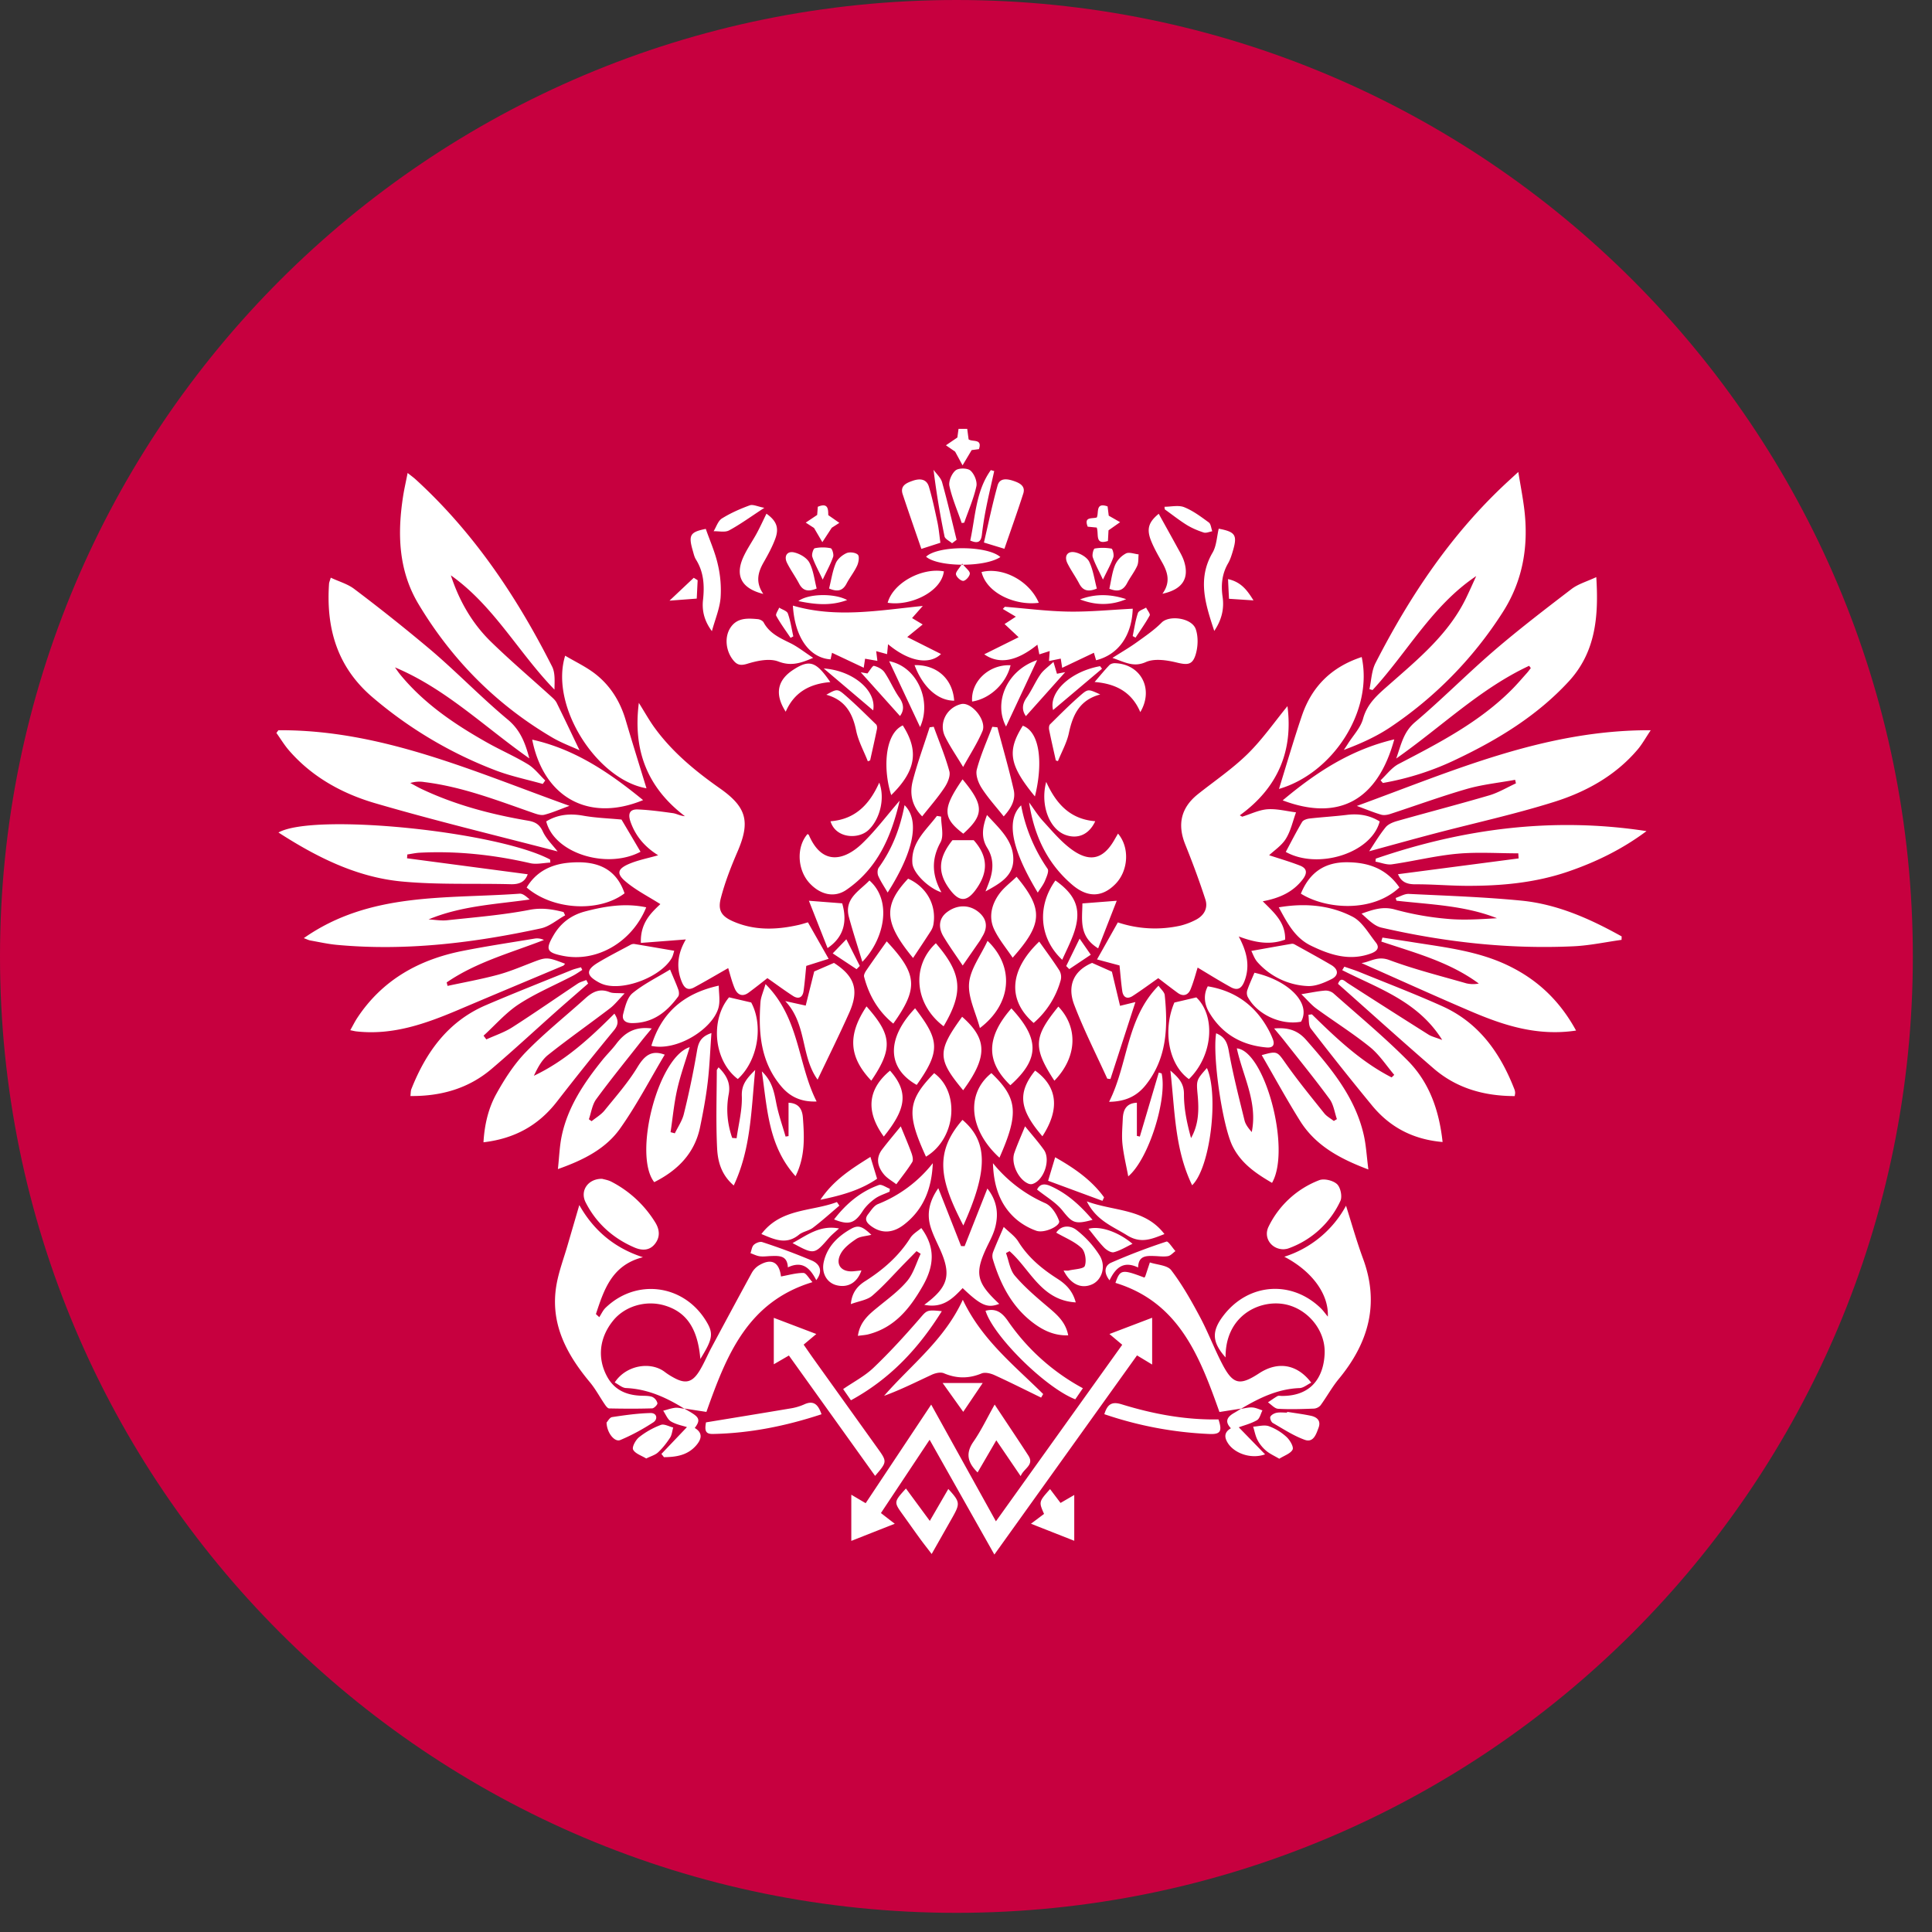 <svg xmlns="http://www.w3.org/2000/svg" xmlns:xlink="http://www.w3.org/1999/xlink" width="60" height="60"><rect width="100%" height="100%" fill="#333333" stroke="none"/><defs><path id="pochta__a" d="M29.703 59.405c16.404 0 29.702-13.298 29.702-29.702C59.405 13.298 46.107 0 29.703 0 13.298 0 0 13.298 0 29.703c0 16.404 13.298 29.702 29.703 29.702z"/></defs><g fill="none" fill-rule="evenodd"><mask id="pochta__b" fill="#fff"><use xlink:href="#pochta__a"/></mask><use fill="#C7003F" xlink:href="#pochta__a"/><g fill="#FFF" mask="url(#pochta__b)"><path d="M29.882 17.504c-.098.16-.208.26-.193.336.015.083.151.204.227.2.077-.006.198-.142.203-.226.004-.079-.119-.164-.237-.31zm5.295 2.25l.088.048c.15-.228.31-.45.44-.689.025-.047-.072-.16-.112-.244-.088.056-.229.093-.254.17-.078.23-.112.475-.162.715zm-10.625.055l.085-.046c-.053-.238-.088-.484-.17-.712-.03-.081-.176-.12-.269-.18-.033.087-.12.202-.091.254.13.238.294.458.445.684zm2.05 10.29l.1-.101-.418-.828-.423.438.742.492zm-.293-11.464c-.389-.215-1.2-.204-1.515.032.525.108 1.002.156 1.515-.032zm-4.643-.616l-.121-.075-.753.71.846-.064.028-.57zm11.876.596c.478.187.956.194 1.433-.007-.479-.16-.957-.174-1.433.007zm4.626-.019l.76.05c-.187-.3-.375-.571-.79-.661.01.231.02.43.03.611zm-4.64 10.555l-.416.85.095.096.668-.447-.347-.5zM25.55 18c.132-.278.247-.486.324-.707.026-.076-.031-.258-.076-.267a1.219 1.219 0 00-.493 0c-.046.01-.104.19-.078.265.071.213.183.412.323.71zm8.703 0c.135-.281.248-.479.322-.69.028-.079-.02-.266-.058-.272a1.511 1.511 0 00-.52-.003c-.037.006-.087.192-.06.27.072.212.183.41.316.695zm-4.59-3.973l.23.425.283-.474.226-.03c.113-.336-.202-.214-.321-.304l-.043-.325h-.27l-.036.268-.355.242.286.198zm-4.285 1.965l-.355.238.258.167.258.44.292-.447.236-.152-.344-.24c-.004-.169.006-.399-.325-.26l-.02.254zm8.427 22.17c.167.204.312.404.482.58.076.079.22.169.304.147.199-.051.38-.167.58-.261-.45-.38-1.015-.564-1.366-.466zm.255-21.778c.073.205-.07.55.348.417l.018-.331.36-.253-.353-.202-.036-.288c-.386-.136-.265.199-.335.343-.144.048-.411-.035-.282.287l.28.027zm-8.003 21.767c-.59-.113-.989.205-1.444.454.677.363.675.362 1.131-.161.084-.096.186-.176.313-.293zm3.217 4.799l.64.896.605-.896h-1.245zm.858-26.163c.248.107.336.034.361-.18.033-.279.077-.557.132-.832.076-.383.167-.763.251-1.145l-.105-.03c-.467.65-.477 1.44-.639 2.187zm-6.396-1.016c-.21-.04-.351-.114-.452-.077-.299.109-.595.24-.864.407-.121.076-.174.261-.258.397.162-.005.352.043.48-.026.348-.187.67-.424 1.094-.7zm12.429-.033l.007.08c.227.162.446.337.682.484.163.1.345.177.528.236.076.025.177-.024.266-.039-.035-.094-.041-.226-.109-.275-.242-.177-.49-.363-.764-.473-.177-.07-.405-.013-.61-.013zm-6.598 1.133l.141-.107c-.147-.596-.284-1.194-.45-1.785-.04-.143-.174-.26-.266-.389.087.715.203 1.393.341 2.067.017.084.153.143.234.214zm-2.45 5.191c.114-.616-.628-1.238-1.535-1.302l1.535 1.302zm7.107-1.294l-.06-.079c-.92.164-1.6.806-1.46 1.362l1.52-1.283zm.228-2.484c.278.113.437.043.552-.176.096-.182.227-.346.312-.533.047-.105.032-.238.045-.358-.134-.014-.295-.08-.395-.028a.763.763 0 00-.336.358c-.093.226-.12.48-.178.737zm-6.05 2.372c.259.69.726 1.103 1.231 1.105-.047-.674-.534-1.12-1.232-1.105zm-3.04-2.38c-.07-.273-.1-.564-.226-.804-.08-.15-.294-.274-.47-.315-.221-.053-.327.114-.225.322.11.222.259.425.375.645.11.21.263.27.546.153zm.386.001c.272.115.427.064.54-.148.1-.192.24-.364.33-.56.048-.102.078-.288.023-.342-.07-.07-.256-.092-.353-.048-.134.061-.28.183-.333.314-.102.246-.14.518-.207.784zm8.315.001c-.074-.28-.113-.575-.235-.83-.065-.136-.262-.252-.421-.291-.255-.062-.371.11-.253.344.106.212.248.407.359.618.109.21.259.28.55.16zM31.86 22.24l1.221-1.366-.256.05-.109-.368c-.17.16-.312.255-.403.387-.16.23-.27.494-.43.723-.155.22-.141.407-.023.574zm-.476-1.58c-.67-.031-1.24.506-1.194 1.127.555-.086 1.06-.562 1.194-1.127zm-3.434 1.577c.124-.166.134-.354-.024-.577-.173-.246-.288-.532-.458-.781-.067-.099-.206-.17-.326-.2-.042-.011-.125.14-.204.236l-.207-.037 1.219 1.359zM25.903 37.87c.461.187.643.119.889-.26.097-.149.236-.28.382-.386.133-.096.3-.145.453-.216l.007-.09c-.115-.042-.252-.147-.34-.116-.572.205-1.019.583-1.391 1.068zm8.027.013c-.386-.452-.784-.815-1.3-1.047-.214-.097-.343-.054-.423.106.275.222.583.396.788.652.302.377.378.442.935.289zm-8.58 1.872c.223-.288.1-.503-.131-.605a19.604 19.604 0 00-1.545-.575c-.073-.025-.202.026-.264.085-.061.058-.07.17-.103.258.097.034.191.085.29.097.117.015.238-.005.358-.008.246-.007.496-.02.513.352.465-.22.695.038.882.396zm9.995-.392c.011-.374.26-.364.506-.356.141.004.286.027.422.003.084-.015.155-.102.231-.156-.094-.104-.224-.314-.277-.296a18.94 18.94 0 00-1.72.656c-.206.092-.236.313-.049.547.187-.386.43-.617.887-.398zm4.383 5.94c.155-.099.352-.16.415-.285.04-.083-.083-.294-.187-.39a1.636 1.636 0 00-.55-.336c-.144-.05-.324.005-.488.014.044.142.07.293.139.423.064.122.16.237.265.326.11.094.25.155.406.247zm-19.659-.008c.148-.074.282-.109.37-.193.142-.132.264-.29.37-.452.058-.09.067-.21.098-.318-.13-.03-.281-.12-.384-.08-.24.09-.473.22-.674.38-.107.084-.228.306-.187.387.065.126.262.185.407.276zm11.175-22.732l.965-2.063c-.948.321-1.361 1.32-.965 2.063zm-2.67.016c.37-.811-.089-1.877-.96-2.045l.96 2.045zm-1.007-3.86c.7.113 1.665-.332 1.746-.975-.671-.125-1.575.35-1.746.976zm4.694.001c-.295-.686-1.12-1.12-1.778-.955.166.675 1.073 1.05 1.778.955zm7.713 25.126c0 .008-.002.016-.004.024-.108 0-.219-.015-.323.005-.073.014-.164.063-.195.123-.022.043.025.163.074.192.325.187.645.399.995.525.27.097.355-.178.429-.378.08-.218-.051-.329-.243-.37-.242-.05-.488-.082-.733-.121zm-21.137.333c.01.32.25.617.427.542.357-.15.702-.338 1.026-.55.144-.094.118-.293-.09-.288-.398.01-.796.066-1.191.126-.077.012-.136.133-.172.17zM32.79 23.617l.066.02c.115-.289.274-.568.338-.867.12-.564.33-1.032.975-1.203-.356-.161-.373-.18-.595.011-.336.29-.648.605-.964.917-.034.034-.039.12-.027.176.064.316.137.63.207.946zM31.068 17.3c-.413-.366-1.942-.362-2.308-.011.368.322 1.815.338 2.308.01zm-4.116 6.344l.071-.03c.071-.323.145-.646.211-.97.01-.047.003-.118-.026-.146-.326-.316-.646-.637-.99-.932-.211-.182-.247-.163-.556.01.58.16.815.567.926 1.11.067.33.24.64.364.958zm7.285 13.65l.051-.109c-.395-.547-.937-.914-1.519-1.245l-.219.73 1.687.623zm-7.205-1.366c-.568.36-1.132.702-1.554 1.332.676-.138 1.257-.307 1.761-.653l-.207-.679zm2.835-19.685l.078-.011c.13-.375.292-.743.377-1.128.033-.15-.065-.387-.184-.49-.094-.082-.367-.084-.462-.005-.121.101-.223.338-.191.485.087.392.25.767.382 1.149zm4.814 11.731l-1.066.083c-.002.492-.124 1.017.489 1.395l.577-1.478zm-8.98 1.47c.493-.334.623-.806.454-1.39l-1.034-.08.58 1.47zm8.313-3.94c-.788-.063-1.217-.548-1.523-1.221-.193.718.1 1.475.609 1.65.381.132.726-.02.914-.43zm-8.221.002c.155.525.854.574 1.177.273.355-.331.523-.983.336-1.474-.298.666-.736 1.14-1.513 1.2zm4.123.385c.653-.588.646-.884-.023-1.688-.628.912-.626 1.193.023 1.688zm-4.13-4.707c-.44-.646-.65-.71-1.151-.383-.496.323-.584.758-.234 1.302.26-.598.737-.867 1.385-.92zm8.207-.004c.672.053 1.16.322 1.42.936.43-.727.01-1.494-.788-1.52-.058-.002-.134.02-.171.059-.148.154-.283.32-.46.525zm-.962 18.278c.22.43.55.579.887.428.3-.135.443-.557.229-.901a3.102 3.102 0 00-.713-.784c-.21-.164-.484-.146-.632.08.275.16.573.275.786.478.116.111.159.395.102.555-.033.095-.323.1-.499.143-.04.01-.084.001-.16.001zm-5.97-1.11c-.277-.259-.399-.316-.633-.184-.406.23-.738.549-.845 1.024-.08.351.098.649.392.725.353.091.649-.077.777-.458l-.228.024c-.396.043-.6-.21-.409-.554.103-.184.299-.329.48-.45.116-.078.283-.081.467-.127zm.975-15.82c-.593.282-.6 1.433-.358 2.164.764-.749.869-1.367.358-2.164zm4.104 2.206c.247-.984.175-1.995-.376-2.196-.495.785-.423 1.223.376 2.196zM27.974 34.98c-.219.27-.407.49-.581.72-.203.269-.136.538.057.771.102.124.256.206.386.307.167-.228.346-.448.494-.688.04-.065.008-.194-.023-.281-.096-.263-.207-.52-.333-.83zm3.86-.002c-.126.309-.24.564-.332.826-.114.321.12.823.434.955a.198.198 0 00.12.013c.358-.102.585-.752.362-1.065-.167-.236-.361-.453-.585-.73zm-1.228-7.294c.412-.229.849-.456.863-.967.016-.6-.422-.972-.817-1.407-.147.387-.187.709.01 1.024.206.333.19.678.066 1.03-.038.108-.081.213-.122.32zm-2.514-2.68c-.139.727-.388 1.368-.802 1.941-.044.06-.046.187-.014.26.077.174.187.334.291.514.726-1.143 1.053-2.19.525-2.714zm5.27 22.846v-1.422l-.426.247-.325-.43c-.352.395-.352.395-.187.771l-.406.305 1.343.529zm-4.135-22.49l-.13-.021c-.335.446-.81.823-.762 1.468.023.313.51.78.902.905-.288-.521-.324-1.012-.03-1.55.115-.207.02-.53.02-.802zm-5.58 12.964c.4.167.767.346 1.164.023.122-.1.308-.122.435-.218.284-.216.55-.456.822-.687l-.077-.111c-.785.298-1.736.187-2.345.993zm3.8-3.027c.661-.825.807-1.353.194-2.047-.696.574-.762 1.266-.194 2.047zm4.265-10.286c-.537.512-.187 1.547.517 2.71.081-.13.17-.239.222-.363.05-.12.133-.303.083-.376a5.112 5.112 0 01-.822-1.971zm2.04 12.298c.295.595.802.775 1.25 1.054.431.268.764.117 1.161-.038-.613-.803-1.559-.7-2.412-1.016zm-1.605-4.061c-.556.693-.491 1.208.226 2.04.548-.844.47-1.54-.226-2.04zm-8.442-14.803c-.251-.368-.165-.675.014-.987.134-.234.265-.475.358-.727.127-.345.032-.56-.274-.778-.097.198-.19.402-.296.6-.139.257-.312.499-.43.766-.251.57-.042.96.628 1.126zm12.394-.005c.627-.134.845-.48.671-1.018-.05-.152-.137-.293-.214-.435-.189-.346-.382-.69-.57-1.031-.303.247-.384.457-.247.815.093.24.224.467.351.692.175.31.271.617.01.977zm-3.354 15.122c.7-.72.75-1.644.123-2.302-.752.928-.81 1.254-.123 2.302zm-5.686-.001c.695-1.023.623-1.43-.148-2.307-.593.887-.55 1.572.148 2.307zm2.852-9.742c.218-.396.443-.74.6-1.112.142-.334-.343-.918-.662-.841-.45.108-.703.593-.499 1.009.152.308.35.593.561.944zm-7.802-4.218c.1-.368.24-.694.269-1.03a3.48 3.48 0 00-.086-1.046c-.084-.373-.244-.73-.373-1.1-.485.097-.546.19-.403.68.027.094.048.194.099.274.244.39.266.81.218 1.252-.037.337.041.657.276.97zm15.74-3.182c-.06.25-.067.532-.192.745-.481.822-.217 1.608.053 2.43.227-.335.314-.68.259-1.06-.053-.364-.02-.71.169-1.037.07-.12.112-.258.152-.393.143-.487.076-.587-.44-.685zm-3.553 27.5a11.63 11.63 0 003.267.615c.341.014.4-.086.278-.453-1.023.02-2.024-.166-3.001-.467-.3-.093-.444-.02-.544.305zm-8.783.002c-.107-.314-.252-.44-.545-.303a1.7 1.7 0 01-.437.125c-.86.145-1.723.285-2.605.43-.05.265-.01.365.217.36 1.146-.023 2.257-.245 3.37-.612zm5.68-26.878c.2-.58.403-1.145.586-1.716.076-.239-.123-.33-.297-.39-.186-.063-.43-.11-.5.137-.164.585-.286 1.182-.425 1.775l.636.194zm-2.578.003l.59-.19c-.032-.229-.049-.434-.091-.634-.079-.37-.157-.743-.265-1.105-.078-.262-.304-.257-.513-.183-.183.065-.39.15-.302.415.186.562.382 1.12.58 1.697zm1.283 12.939l.528-.762c.03-.044.054-.093.082-.14.165-.266.148-.52-.086-.732-.296-.268-.698-.267-1.02-.017-.232.18-.279.456-.099.754.178.296.38.577.595.897zm-3.471 13.502c1.224-.668 2.103-1.615 2.822-2.767-.486-.05-.462-.029-.716.264-.448.515-.91 1.021-1.404 1.492-.27.259-.617.438-.944.663l.242.348zm4.18-2.78c.239.783 1.854 2.387 2.787 2.75l.236-.344a6.664 6.664 0 01-2.333-2.096c-.188-.268-.375-.392-.69-.31zm4.432-4.174c.64-.54 1.216-2.414 1.036-3.197l-.088-.026-.588 1.987-.092-.021v-1.03c-.335.016-.427.229-.438.501-.011.26-.037.523-.01.78.033.323.112.641.18 1.006zm-5.127-2.674c.765-1.044.754-1.59-.032-2.282-.775 1.067-.774 1.314.032 2.282zm-1.777 12.368c-.38.42-.38.42-.091.821.177.247.352.495.53.74.11.151.227.297.36.473l.637-1.123c.253-.448.247-.493-.12-.897l-.575.992-.741-1.006zM23.66 33.273c.17 1.173.202 2.317 1.046 3.255.302-.606.274-1.207.229-1.814-.021-.293-.15-.453-.446-.468v1.036l-.092.015c-.097-.338-.216-.672-.285-1.016-.069-.35-.122-.695-.452-1.008zm-2.85-3.163c-.41.25-.821.451-1.165.733-.165.135-.231.417-.291.645-.049.189.068.285.28.285.641 0 1.075-.344 1.428-.826.034-.047.027-.144.006-.206-.064-.182-.145-.357-.258-.63zm19.594 1.62c.324-.56-.367-1.276-1.446-1.521-.075.179-.157.354-.22.536a.292.292 0 00.008.208c.284.548 1.034.896 1.658.777zm-7.416-1.923c.114-.254.234-.492.329-.74.292-.767.14-1.241-.54-1.723-.577.804-.502 1.797.211 2.463zm-4.02 6.318a4.084 4.084 0 01-1.702 1.269c-.126.05-.218.202-.31.32-.106.137-.06.243.08.35.32.246.676.249 1.041-.034.618-.478.86-1.139.892-1.905zm-2.187-6.255c.671-.69.945-1.883.22-2.526-.31.326-.792.562-.637 1.137.12.444.263.881.417 1.39zm4.109 13.75c-.239.424-.419.807-.657 1.15-.253.363-.185.65.127.958l.581-.998.757 1.113c.093-.243.432-.34.238-.64-.33-.51-.669-1.012-1.046-1.583zm-.053-7.496c.02.641.182 1.238.666 1.69.19.177.434.322.68.408.258.09.76-.157.708-.304-.074-.212-.236-.466-.427-.551a4.327 4.327 0 01-1.627-1.243zm-.597-10.031h-.661c-.415.52-.478.963-.122 1.474.324.465.575.47.89.001.314-.465.365-.945-.107-1.475zm.735-3.506l-.158-.016c-.166.44-.362.872-.481 1.325-.045.17.045.413.149.575.197.309.448.583.686.883.22-.242.382-.51.31-.826-.148-.652-.335-1.295-.506-1.941zm-2.336 2.766c.243-.307.487-.584.69-.89.097-.144.194-.363.154-.511-.127-.47-.319-.922-.485-1.382l-.127.017c-.177.552-.378 1.098-.523 1.658-.102.39-.038.777.291 1.108zm-.22 5.96c-.897.942-.872 1.861.05 2.38.763-1.071.69-1.408-.05-2.38zm2.991.003c-.79.901-.795 1.657-.032 2.387.935-.836.888-1.458.032-2.387zm-2.105.555c.628-1.067.572-1.63-.241-2.578-.767.715-.663 1.894.24 2.578zm1.364-2.652c-.216.465-.535.878-.573 1.315-.038.44.205.903.335 1.393.983-.742 1.09-1.893.238-2.708zm-1.912 6.702c.927-.552 1.07-1.995.254-2.593-.828.856-.867 1.254-.254 2.593zm2.282.032c.61-1.378.564-1.849-.25-2.626-.796.635-.697 1.763.25 2.626zm-10.1-6.426c-.433-.074-.84-.145-1.247-.212a.217.217 0 00-.116.03c-.334.18-.674.352-.999.547-.386.232-.378.399.015.614a.902.902 0 00.21.084c.64.162 1.708-.262 2.047-.817.054-.087.072-.196.09-.246zm17.922.005c.048.09.097.248.199.357a2.22 2.22 0 001.555.734c.242.01.505-.1.731-.213.234-.115.227-.305-.003-.441-.375-.22-.757-.428-1.137-.639a.148.148 0 00-.089-.02c-.407.07-.813.143-1.256.222zM20.228 32.48c.804.176 1.903-.529 2.084-1.18.06-.218.01-.467.01-.69-1.078.239-1.774.826-2.094 1.87zm17.281-1.849c-.137.254-.113.546.04.805.398.674 1.009 1.026 1.786 1.094.191.017.264-.075.194-.258a2.531 2.531 0 00-.136-.294c-.404-.747-1.025-1.204-1.884-1.347zm-9.153-.88c.192-.29.377-.565.556-.845a.558.558 0 00.078-.208c.095-.6-.216-1.153-.788-1.41-.78.83-.748 1.37.154 2.463zm3.215-2.522c-.192.186-.396.335-.537.53-.24.33-.338.723-.16 1.103.149.315.381.59.575.88.93-1.046.964-1.498.122-2.513zm.703 2.013c-.927.885-.994 1.815-.173 2.527a2.71 2.71 0 00.84-1.328.406.406 0 00-.038-.297c-.197-.308-.417-.603-.629-.902zm-4.736-.007c-.22.31-.428.6-.63.896-.04.058-.088.144-.073.202.15.577.434 1.07.907 1.456.786-1.103.749-1.537-.204-2.554zm7.01-8.803c.402.14.66.297 1.038.129.262-.116.637-.062.938.01.347.085.508.092.61-.25.072-.242.082-.542.003-.777-.119-.356-.824-.448-1.06-.21-.23.232-.506.42-.773.612-.222.16-.46.298-.756.486zm-9.295-.002c-.275-.18-.477-.343-.704-.455-.325-.16-.65-.303-.833-.644-.028-.053-.117-.097-.182-.103-.317-.028-.642-.05-.85.266-.188.286-.148.715.084 1.005.118.149.225.181.44.115.306-.094.688-.176.965-.07.374.142.658.07 1.08-.114zm-2.612 10.543c-.59.707-.475 1.971.272 2.537.628-.57.8-1.667.416-2.377l-.688-.16zm13.83.162c-.368.865-.18 1.928.452 2.378.75-.731.836-1.962.23-2.538l-.682.16zm.552 5.674c.57-.55.83-2.818.459-3.641-.337.381-.33.38-.286.86.04.447.032.893-.207 1.316-.125-.452-.222-.907-.22-1.362.002-.33-.152-.502-.422-.735.143 1.244.131 2.44.676 3.562zm-13.57-3.58c-.277.276-.428.464-.415.81.016.434-.102.873-.162 1.31l-.137-.01c-.153-.44-.194-.9-.108-1.358.066-.354-.076-.595-.315-.835-.027.045-.055.07-.055.097-.003.801-.03 1.604.009 2.404.019.41.122.83.517 1.169.534-1.137.541-2.325.666-3.587zm6.464 4.83c.776-1.72.764-2.61-.026-3.28-.899 1.03-.693 1.892.026 3.28zM16.964 25.51c.247.99 1.882 1.498 2.928.942-.2-.34-.4-.679-.591-1-.395-.038-.796-.05-1.188-.12-.414-.074-.792-.039-1.15.178zm22.967.947c.994.556 2.654.046 2.917-.946-.312-.193-.65-.25-1.02-.204-.385.047-.773.069-1.16.113-.081.01-.194.046-.23.107-.18.303-.34.618-.507.93zm-.055 12.34c.031-.005.087-.008.137-.027a2.821 2.821 0 001.614-1.474c.064-.135.005-.421-.105-.522-.123-.114-.4-.181-.553-.122a2.905 2.905 0 00-1.571 1.44c-.173.346.09.715.478.705zM43.46 27.56c-.404-.584-.962-.78-1.634-.782-.712-.001-1.165.338-1.426.975.757.477 2.205.607 3.06-.193zm-24.064.183c-.286-.845-.958-1.021-1.733-.95-.545.05-1.013.274-1.307.77.826.708 2.258.774 3.04.18zm-.697 8.866c-.44-.005-.694.372-.512.73.33.65.85 1.117 1.521 1.405.222.095.458.102.627-.108.17-.21.155-.442.018-.667a3.464 3.464 0 00-1.366-1.27c-.103-.054-.226-.071-.288-.09zm5.075-6.047c-.068.238-.146.4-.157.567-.067.938 0 1.848.648 2.612.273.323.617.485 1.096.467-.596-1.176-.521-2.581-1.587-3.646zm4.838 7.576c-.11.095-.259.178-.34.305-.357.564-.84.987-1.4 1.342-.218.139-.415.334-.448.715.259-.096.507-.125.664-.26.36-.309.674-.669 1.006-1.008l.37-.377.128.082c-.135.284-.222.608-.417.843-.253.304-.585.546-.895.8-.288.234-.575.462-.637.906.13-.019.235-.023.335-.05.812-.214 1.28-.803 1.676-1.494.348-.607.416-1.186-.042-1.804zm4.796 2.31c-.093-.36-.31-.57-.565-.733-.483-.308-.911-.661-1.218-1.156-.106-.171-.289-.295-.453-.456-.13.304-.237.54-.33.78a.36.36 0 00-.01.219c.23.762.577 1.456 1.222 1.956.318.246.672.427 1.12.412-.08-.424-.361-.653-.646-.895-.355-.3-.711-.605-1.01-.956-.155-.181-.188-.466-.276-.704l.11-.059c.642.56.98 1.527 2.056 1.591zM25.08 25.9c-.354.402-.32 1.115.062 1.527.335.362.772.463 1.143.208.962-.66 1.393-1.64 1.655-2.77-.41.474-.755.938-1.166 1.332-.516.495-1.226.73-1.653-.263-.004-.008-.016-.014-.041-.034zm9.641-.012l-.093.16c-.349.633-.774.755-1.357.325-.328-.242-.597-.566-.875-.869-.163-.178-.292-.388-.436-.583.153 1.017.559 1.895 1.346 2.562.475.402.929.384 1.334-.029.402-.409.452-1.13.081-1.566zm1.258 4.724c-1.006 1.02-.94 2.424-1.535 3.606.51-.008.862-.176 1.138-.522.663-.833.69-1.8.59-2.79-.01-.098-.12-.186-.193-.294zm3.734-2.434c.263.481.497.945.997 1.189.598.291 1.207.49 1.876.24.17-.064.275-.17.142-.337-.225-.282-.422-.644-.722-.8-.702-.363-1.48-.43-2.293-.292zm-19.644 0c-.645-.137-1.271-.037-1.893.126-.429.112-.76.356-.985.742-.257.44-.215.536.29.638 1.05.212 2.15-.424 2.588-1.506zM43.3 22.962c-1.359.32-2.439 1.033-3.465 1.894 1.743.658 2.947.004 3.465-1.894zm-26.772.008c.358 1.806 1.762 2.573 3.444 1.878-1.037-.847-2.107-1.579-3.444-1.878zm10.649 22.865c.378-.44.377-.44.07-.868l-1.975-2.758c-.105-.147-.207-.297-.314-.45l.393-.33-1.32-.502v1.442l.469-.272 2.677 3.738zm7.354-15.658l-.615-.273c-.603.254-.768.742-.556 1.299.298.782.68 1.532 1.027 2.295l.099.012.775-2.39-.477.117-.253-1.06zm-10.143.914c.678.72.475 1.707 1.003 2.438.345-.725.678-1.395.983-2.078.316-.707.167-1.135-.475-1.547l-.613.266-.264 1.06-.634-.14zm4.314 9.43c.584.12.892-.2 1.194-.518.57.545.773.63 1.136.49-.735-.686-.782-.966-.328-1.882.082-.164.163-.334.207-.511.108-.429.04-.827-.247-1.189l-.707 1.79-.11-.003-.707-1.798c-.264.377-.372.772-.24 1.203.075.247.198.48.303.717.345.779.248 1.155-.5 1.702zm3.631 2.882l.064-.109c-.895-.889-1.904-1.68-2.496-2.928-.58 1.259-1.613 2.026-2.445 2.983.518-.188.998-.432 1.487-.658.109-.05.27-.086.37-.043.396.168.772.17 1.17.006.109-.045.28-.003.398.05.489.223.969.465 1.452.7zm-10.239-11.32c-.35.116-.409.316-.452.576a26.53 26.53 0 01-.405 1.938c-.051.21-.183.4-.279.599a79.314 79.314 0 00-.133-.035c.066-.44.107-.887.204-1.32.098-.438.252-.863.39-1.321-.994.32-1.762 3.355-1.101 4.193.724-.364 1.255-.891 1.424-1.71.094-.457.18-.916.235-1.378.06-.5.078-1.005.117-1.542zm15.674.008c-.118.738.2 2.87.506 3.495.266.544.73.857 1.23 1.149.6-1.044-.225-4.098-1.093-4.177.185.86.654 1.67.463 2.6-.096-.113-.19-.228-.223-.358-.175-.714-.358-1.428-.488-2.15-.047-.265-.12-.448-.395-.56zM17.552 20.363c-.488 1.57.995 3.857 2.525 4.118-.212-.69-.437-1.41-.65-2.131-.17-.57-.472-1.055-.936-1.418-.281-.22-.613-.375-.94-.569zm24.737.042c-.944.31-1.554.923-1.86 1.83-.258.761-.482 1.535-.709 2.266 1.67-.486 2.93-2.413 2.569-4.096zm-.77 14.35l-.096.058c-.1-.079-.22-.142-.297-.238-.4-.5-.805-.995-1.174-1.516-.292-.412-.27-.428-.768-.291.393.678.771 1.372 1.19 2.041.476.76 1.216 1.169 2.122 1.51-.054-.418-.07-.753-.144-1.075-.269-1.176-1.014-2.066-1.786-2.946-.262-.299-.557-.395-.997-.358.124.15.22.26.31.375.474.604.96 1.2 1.413 1.818.125.172.154.413.227.623zM20.24 31.94c-.53-.07-.845.138-1.103.48-.13.173-.288.326-.425.495-.576.716-1.087 1.47-1.273 2.39-.061.307-.072.624-.113 1.002.816-.287 1.494-.64 1.934-1.263.516-.729.93-1.53 1.384-2.29-.415-.155-.63.032-.847.387-.291.48-.668.908-1.023 1.346-.107.132-.266.223-.401.333l-.085-.06c.073-.21.103-.452.228-.623.454-.62.94-1.215 1.414-1.82.09-.114.185-.226.31-.377zm14.938-13.036c-.674.034-1.331.1-1.987.09-.662-.01-1.323-.097-1.984-.15l-.064.068.405.24c-.144.094-.228.15-.35.228.142.133.262.245.436.41l-1.067.53c.458.32 1.006.223 1.65-.299.02.098.04.193.06.301l.323-.103-.023.31.365-.075.045.286.985-.468.068.233c.703-.178 1.111-.776 1.138-1.6zm-10.554-.095c.059.992.52 1.625 1.17 1.668l.045-.204.985.464.042-.28.382.067-.037-.302.338.093.03-.308c.657.548 1.287.648 1.645.304l-1.049-.527.48-.391-.33-.198.333-.377c-1.38.14-2.692.382-4.034-.01zm-9.52 13.471l-.087-.116c.363-.33.692-.714 1.098-.979.525-.342 1.113-.588 1.671-.879.103-.053.199-.122.297-.184l-.04-.082c-.098.029-.2.05-.294.088-.886.36-1.777.71-2.656 1.087-1.178.504-1.862 1.458-2.317 2.606-.023.057-.018.124-.03.217.954.009 1.806-.234 2.523-.844.687-.585 1.35-1.2 2.024-1.8.322-.285.648-.566.972-.849-.02-.036-.038-.073-.057-.11-.088.037-.185.059-.263.11-.679.452-1.347.918-2.033 1.357-.248.159-.538.254-.809.378zm31.937 1.76c.008-.06.015-.082.013-.103a.351.351 0 00-.018-.096c-.437-1.131-1.102-2.078-2.244-2.592-.842-.379-1.707-.71-2.562-1.058-.157-.064-.32-.114-.48-.17l-.066.108c1.111.566 2.35.958 3.105 2.168-.2-.077-.327-.104-.43-.169a315.412 315.412 0 01-2.498-1.592c-.114-.073-.218-.213-.308.018.995.882 1.971 1.764 2.966 2.625.714.618 1.568.86 2.522.861zm-6.299-2.539l-.108.015c.022.144-.004.326.075.427a93.668 93.668 0 001.906 2.395c.555.672 1.274 1.05 2.186 1.128-.106-.978-.41-1.848-1.077-2.522-.732-.739-1.537-1.406-2.316-2.098a.387.387 0 00-.26-.082c-.212.016-.422.062-.733.112.187.182.312.334.467.447.552.402 1.134.767 1.664 1.195.293.237.506.572.754.863l-.082.079c-.953-.487-1.719-1.217-2.476-1.959zm-21.343-.65c-.233-.017-.363.003-.468-.04-.312-.126-.538-.002-.76.2-.613.553-1.263 1.07-1.838 1.66-.365.376-.66.835-.916 1.296-.25.45-.37.957-.402 1.508.969-.114 1.709-.526 2.28-1.262a93.9 93.9 0 011.771-2.214c.153-.185.14-.326.015-.52-.762.764-1.533 1.472-2.501 1.93.117-.247.243-.49.439-.646.627-.499 1.284-.96 1.922-1.447.15-.114.268-.27.458-.465zm-5.499-.233l-.028-.108c.916-.63 1.99-.918 3.02-1.318a.485.485 0 00-.284-.044c-.75.124-1.504.237-2.25.385-1.353.27-2.485.902-3.262 2.078-.076.115-.136.239-.218.383.09.018.14.032.19.037 1.136.128 2.165-.244 3.182-.675 1.079-.459 2.161-.91 3.241-1.365.022-.01.036-.037.058-.061-.576-.218-.574-.213-1.075-.019-.345.134-.688.277-1.044.37-.504.134-1.02.227-1.53.337zm35.046 1.387c-.511-.936-1.208-1.588-2.119-2.024-.918-.44-1.914-.556-2.902-.712-.33-.053-.661-.101-.992-.152l-.035.124c1.046.35 2.123.634 3.027 1.304a.924.924 0 01-.385-.006c-.801-.23-1.614-.434-2.394-.724-.367-.137-.59.057-.863.094 1.135.502 2.252 1.01 3.379 1.492 1.025.439 2.074.786 3.284.604zm1.413-2.817l.003-.107c-.977-.544-1.996-1.003-3.124-1.112-1.158-.113-2.323-.151-3.486-.208-.134-.006-.272.082-.408.126l.025.085c1.052.12 2.121.147 3.121.544-.515.03-1.029.067-1.535.02a9.099 9.099 0 01-1.634-.29c-.379-.107-.686.005-1.037.128.195.173.389.382.618.434 1.959.45 3.945.673 5.957.58.502-.022 1-.131 1.5-.2zm-40.924-.053c.085.03.144.062.207.073.278.05.556.112.836.137 2.136.196 4.237-.063 6.318-.513.269-.058.504-.267.755-.405a73.164 73.164 0 00-.05-.103c-.347-.086-.674-.142-1.06-.067-.84.162-1.699.23-2.551.322-.19.021-.387-.016-.58-.026 1.014-.422 2.079-.468 3.14-.618-.099-.087-.21-.189-.314-.181-2.282.167-4.646-.06-6.7 1.38zm6.954-1.984l-3.748-.496.009-.119c.127-.018.253-.047.38-.054 1.162-.06 2.305.065 3.437.325.196.045.415-.01.624-.019l-.006-.094c-1.645-.877-7.337-1.457-8.437-.84 1.186.765 2.425 1.388 3.825 1.521 1.123.107 2.26.055 3.391.085.262.007.441-.07.525-.31zm26.337-.485l-.009.093c.171.03.349.107.512.083.677-.097 1.346-.266 2.025-.328.628-.058 1.265-.013 1.898-.013l.01.158-3.745.49c.098.243.278.315.538.314.523-.003 1.045.044 1.567.047 1.083.006 2.153-.09 3.186-.445.865-.297 1.68-.696 2.426-1.254-2.882-.444-5.675-.084-8.408.855zM21.75 42.204c.395-.634.415-.8.167-1.197-.7-1.125-2.164-1.31-3.114-.389-.08.079-.129.191-.192.288l-.104-.096c.251-.76.497-1.524 1.46-1.766-.933-.3-1.559-.88-1.976-1.62l-.365 1.25c-.12.415-.277.825-.348 1.25-.196 1.18.314 2.13 1.042 3.003.177.213.308.463.466.693.033.049.086.118.131.12.446.009.892.012 1.337-.002.06-.002.17-.116.163-.161a.295.295 0 00-.165-.197c-.12-.04-.258-.029-.388-.037-.442-.026-.796-.193-1.014-.6-.305-.57-.238-1.202.194-1.733.365-.449 1.017-.64 1.597-.467.678.202 1.028.714 1.109 1.661zm18.136-3.175c.855.446 1.384 1.157 1.351 1.86-.086-.104-.142-.184-.21-.252-.907-.89-2.25-.795-3.027.213-.38.492-.363.829.061 1.306-.01-1.26.987-1.767 1.76-1.664.735.098 1.346.78 1.317 1.54-.024.633-.326 1.326-1.334 1.32-.044-.001-.096-.013-.13.005-.102.058-.198.129-.297.194.105.07.207.193.315.2.369.022.74.008 1.11-.005a.304.304 0 00.21-.104c.196-.269.356-.565.567-.82.918-1.113 1.27-2.327.753-3.729-.204-.553-.363-1.123-.53-1.648a3.32 3.32 0 01-1.916 1.584zm-9.005 9.249l4.43-6.185.47.284v-1.453l-1.326.505.397.334-3.923 5.483-2.01-3.625-2.035 3.062-.446-.263v1.434c.456-.18.88-.348 1.35-.532-.175-.135-.3-.231-.43-.333l1.512-2.276 2.011 3.565zm11.64-21.841c.643-.175 1.331-.367 2.023-.549 1.24-.326 2.498-.6 3.72-.984.99-.311 1.904-.813 2.595-1.628.14-.165.245-.358.406-.598-3.294-.013-6.143 1.263-9.127 2.351.315.116.532.207.756.272.084.024.19.007.277-.021.796-.26 1.583-.548 2.387-.78.486-.139.996-.19 1.495-.282l.026.11c-.275.126-.54.287-.826.372-.948.278-1.904.526-2.855.795-.132.037-.286.098-.367.198-.195.24-.353.509-.51.744zM8.646 22.678l-.062.084c.13.182.246.376.392.544.714.824 1.65 1.338 2.666 1.636 1.884.551 3.796 1.01 5.675 1.5-.15-.195-.352-.386-.46-.621-.101-.222-.24-.297-.457-.334-1.141-.194-2.254-.486-3.305-.983-.12-.057-.235-.124-.353-.187a.961.961 0 01.443-.028c1.178.145 2.274.574 3.383.96.107.037.235.08.337.054.233-.059.456-.158.78-.277-2.996-1.075-5.844-2.367-9.039-2.348zm38.843-2l.052.07c-.04.05-.076.102-.119.15-.152.17-.3.344-.46.506-1.012 1.021-2.27 1.668-3.526 2.322-.217.113-.376.335-.561.507l.071.083a8.674 8.674 0 002.31-.747c1.287-.614 2.488-1.35 3.461-2.405.833-.903.936-2.006.857-3.241-.293.137-.562.212-.768.369-.81.62-1.621 1.241-2.395 1.905-.84.723-1.621 1.515-2.467 2.231-.357.304-.427.685-.583 1.129 1.414-.992 2.609-2.172 4.128-2.88zm-31.05 2.874c-.133-.503-.289-.888-.673-1.208-.81-.675-1.545-1.437-2.345-2.123a56.114 56.114 0 00-2.418-1.929c-.205-.157-.473-.23-.731-.352-.03.104-.05.144-.053.184-.095 1.384.248 2.592 1.352 3.532a13.05 13.05 0 003.824 2.27c.472.18.973.282 1.461.42l.077-.108c-.178-.17-.332-.378-.537-.502-.408-.248-.85-.439-1.267-.674-1.01-.569-1.963-1.212-2.706-2.12-.056-.07-.105-.144-.157-.216 1.57.658 2.766 1.837 4.172 2.826zm-3.78-8.863c-.053.273-.102.483-.136.695-.186 1.174-.156 2.325.475 3.378 1.035 1.727 2.415 3.122 4.158 4.145.282.165.593.279.842.393-.232-.484-.466-.979-.708-1.469-.04-.082-.117-.15-.187-.213-.62-.563-1.258-1.105-1.857-1.689-.588-.573-.987-1.276-1.244-2.061 1.334.943 2.097 2.395 3.218 3.549.002-.248.028-.516-.075-.719-1.096-2.166-2.432-4.162-4.24-5.813-.062-.056-.13-.105-.245-.196zm33.187 3.2c-.102.222-.2.445-.306.665-.543 1.133-1.494 1.911-2.406 2.715-.346.305-.672.575-.803 1.052-.076.28-.307.518-.469.775-.04.065-.085.129-.127.194.518-.194 1.006-.413 1.445-.707a12.187 12.187 0 003.47-3.541c.654-1.005.832-2.107.682-3.275-.045-.347-.111-.691-.18-1.11l-.323.297c-1.743 1.607-3.038 3.542-4.11 5.635-.124.24-.13.54-.19.813l.097.028c1.081-1.168 1.845-2.62 3.22-3.54zM23.833 30.377c.268.187.526.379.795.553.168.108.298.051.327-.15.039-.274.06-.55.084-.783l.695-.22-.643-1.133c-.091.026-.183.056-.277.078-.681.155-1.359.184-2.017-.095-.382-.16-.514-.343-.41-.738.127-.489.313-.967.514-1.433.405-.936.291-1.385-.543-1.972-.77-.541-1.49-1.135-2.044-1.904-.161-.225-.296-.468-.474-.752-.189 1.479.267 2.635 1.431 3.52-.157-.013-.262-.08-.373-.095-.36-.05-.722-.099-1.085-.115-.273-.012-.314.15-.23.388.158.448.45.782.857 1.035-.32.092-.628.15-.909.27-.352.153-.392.299-.107.541.326.277.72.474 1.084.706-.28.265-.628.582-.605 1.205l1.397-.108c-.226.383-.318.813-.142 1.278.076.201.176.335.403.21.363-.197.718-.406 1.054-.598.049.157.105.396.197.62.08.197.233.293.438.141.208-.153.41-.314.583-.45zm16.15-8.447c-.405.494-.777 1.032-1.235 1.482-.47.462-1.025.838-1.544 1.25-.527.42-.647.94-.394 1.566.226.562.438 1.13.624 1.705.091.281-.05.512-.316.642a2.145 2.145 0 01-.456.171 3.629 3.629 0 01-1.946-.1l-.647 1.15.699.187c.026.258.047.525.084.79.027.197.149.27.322.159.277-.179.542-.376.797-.554.177.134.389.3.606.458.175.126.325.063.397-.112.1-.244.165-.503.22-.675.316.189.666.408 1.027.607.252.14.366-.004.445-.236.157-.462.044-.885-.196-1.337.506.188.964.276 1.441.097.015-.535-.35-.844-.695-1.19.515-.097.932-.28 1.237-.675.148-.192.148-.344-.082-.434-.32-.124-.65-.22-.957-.321.16-.151.39-.301.52-.512.152-.245.214-.545.315-.82-.296-.036-.595-.117-.886-.096-.266.02-.524.15-.786.231l-.074-.043c1.193-.862 1.658-2.012 1.48-3.39zm-1.435 21.814c-.071.044-.142.091-.215.132-.212.12-.315.262-.106.48-.212.123-.21.282-.092.464.207.32.724.502 1.153.346l-.817-.84c.168-.062.382-.115.565-.221.087-.05.116-.2.17-.305-.104-.032-.207-.084-.314-.09-.116-.008-.236.027-.354.043.564-.336 1.143-.62 1.821-.645.12-.004.235-.106.363-.168-.44-.58-1.037-.671-1.617-.292-.604.395-.814.352-1.148-.29-.25-.48-.441-.993-.697-1.47-.266-.498-.546-.994-.886-1.44-.12-.158-.437-.166-.664-.242l-.139.421c-.006.018-.02.034-.03.05-.697-.265-.755-.255-.9.164 1.975.603 2.616 2.284 3.23 4.01l.677-.107zm-17.301-.002l.691.106c.619-1.74 1.265-3.414 3.294-4.03-.113-.12-.198-.286-.283-.286-.232 0-.464.069-.695.11-.055-.451-.3-.58-.694-.339a.649.649 0 00-.217.235c-.421.77-.836 1.543-1.25 2.316-.128.239-.23.492-.372.722-.226.367-.443.411-.818.197a2.035 2.035 0 01-.247-.158c-.441-.346-1.21-.225-1.566.319.12.062.233.168.35.173.675.029 1.26.297 1.818.645-.097-.012-.196-.042-.29-.032-.126.014-.248.06-.372.091.08.114.134.27.243.334.166.098.37.133.495.175l-.793.833.079.101c.374-.004.736-.055 1.006-.372.162-.19.207-.381-.05-.535.16-.212.15-.308-.053-.442-.089-.06-.184-.109-.276-.163z"/></g></g></svg>